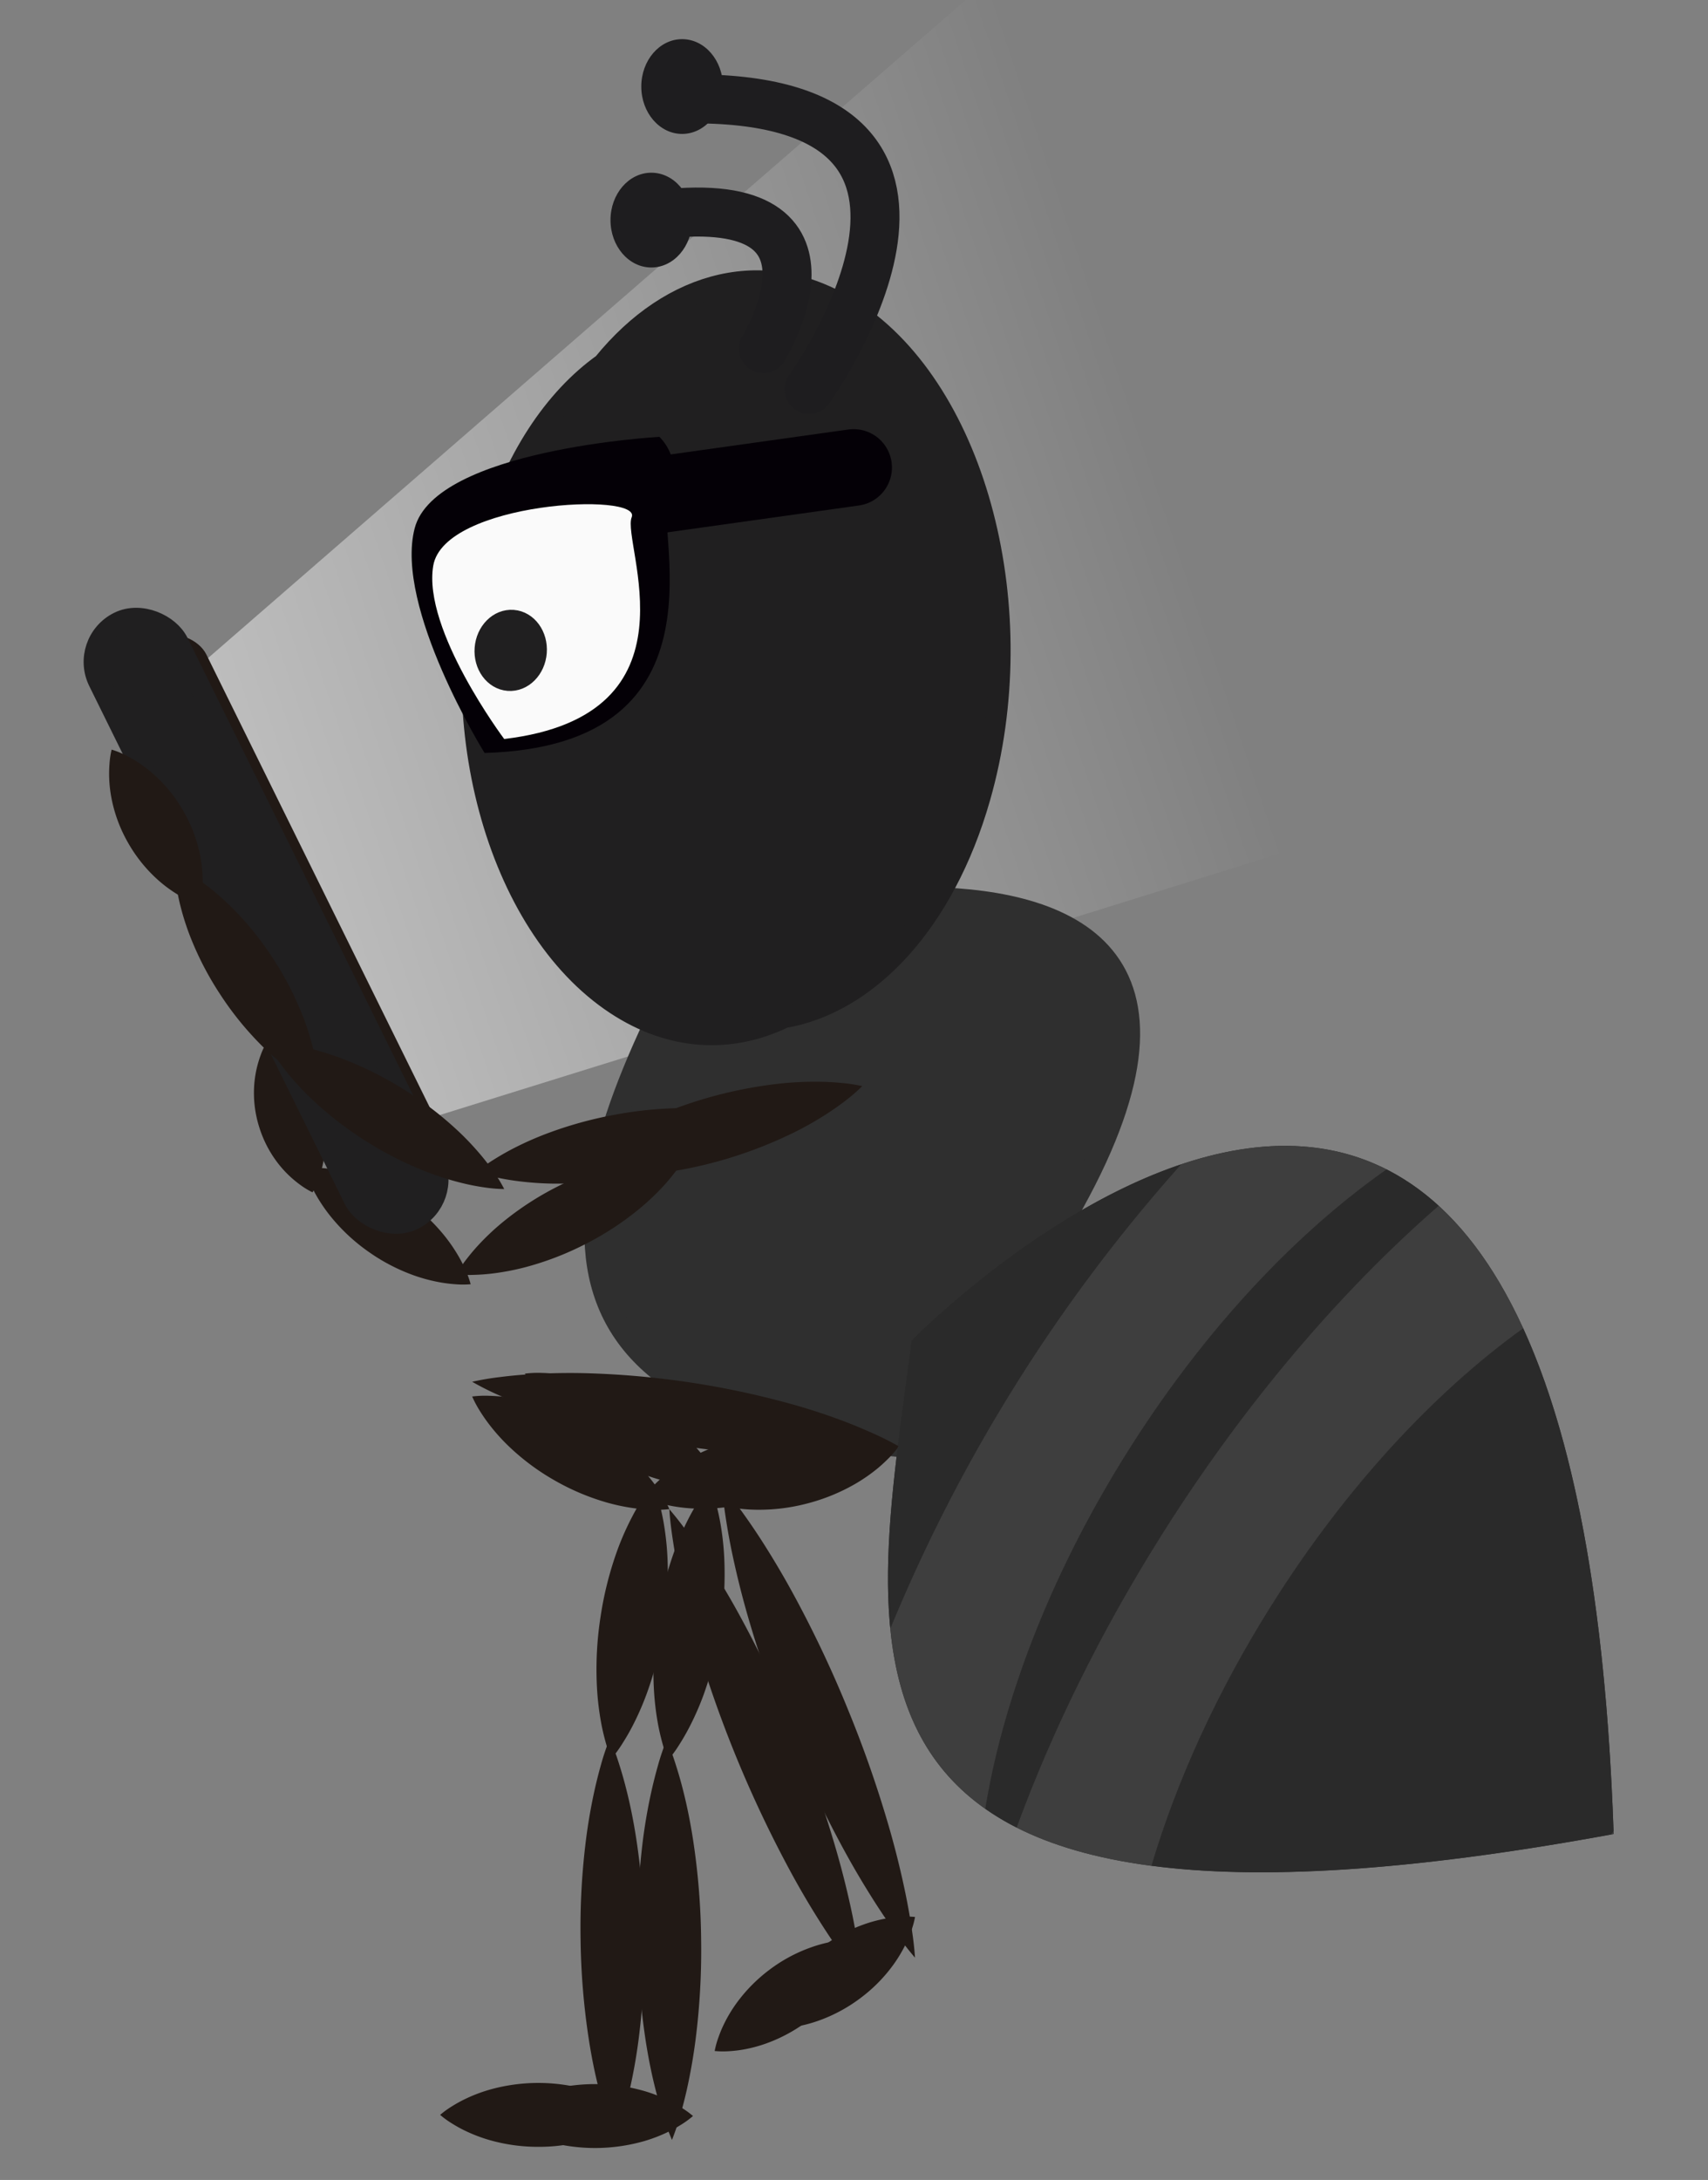 <svg xmlns="http://www.w3.org/2000/svg" xmlns:xlink="http://www.w3.org/1999/xlink" viewBox="0 0 802 1023"><rect x="0" y="0" width="802" height="1023" fill="#808080" stroke="none"/><defs><style>.cls-1{fill:url(#Degradado_sin_nombre_11);}.cls-2{fill:#211915;}.cls-3{fill:#2f2f2f;stroke:#2f2f2f;}.cls-3,.cls-5{stroke-miterlimit:10;stroke-width:10px;}.cls-4{fill:#2a2a2a;}.cls-5{fill:#201f20;stroke:#201f20;}.cls-6,.cls-9{fill:none;stroke-linecap:round;stroke-linejoin:round;}.cls-6{stroke:#1e1d1f;stroke-width:23px;}.cls-7{fill:#1e1d1f;}.cls-8{fill:#3e3e3e;}.cls-9{stroke:#040006;stroke-width:36px;}.cls-10{fill:#040006;}.cls-11{fill:#fafafa;}</style><linearGradient id="Degradado_sin_nombre_11" x1="542.99" y1="206.11" x2="1072.9" y2="206.11" gradientTransform="translate(-494.41 310.58) rotate(-18.61)" gradientUnits="userSpaceOnUse"><stop offset="0" stop-color="#fff" stop-opacity="0.5"/><stop offset="0.89" stop-color="#fff" stop-opacity="0"/></linearGradient></defs><title>Mesa de trabajo 1</title><g id="Capa_2" data-name="Capa 2"><polygon class="cls-1" points="82.42 322.07 515.09 -53.52 608.53 398.21 203.17 524.3 82.42 322.07"/></g><g id="Capa_1" data-name="Capa 1"><rect class="cls-2" x="119.04" y="284.94" width="33.89" height="279.44" rx="16.95" ry="16.95" transform="translate(-173.9 104.04) rotate(-26.27)"/><path class="cls-3" d="M331.64,433.75s378.77-96.37,90.41,245C240,660.84,259,562.7,331.64,433.75Z"/><path class="cls-4" d="M428.1,629.1s311-317.65,329.6,231.58C368.41,932.38,409.41,776.05,428.1,629.1Z"/><path class="cls-5" d="M460.08,374.21c25.09-87.82-1.46-189.88-59.3-228-40.45-26.64-85.49-14.92-117.5,24.58-22.91,16.33-42,44.64-52.78,82.28-23.83,83.44,2.45,181.11,58.72,218.16,26.09,17.19,54,18.3,78.91,6.25C407.38,470.74,443.24,433.19,460.08,374.21Z"/><path class="cls-2" d="M422.05,678.76a45.71,45.71,0,0,1-4.77,5.55c-1.64,1.66-3.32,3.19-5,4.61a78.93,78.93,0,0,1-10.53,7.34,90.13,90.13,0,0,1-22.47,9.23,89,89,0,0,1-24.11,3,77.68,77.68,0,0,1-12.78-1.23q-3.27-.6-6.63-1.56a46,46,0,0,1-6.89-2.52,45.21,45.21,0,0,1,4.77-5.57,67,67,0,0,1,5-4.62,77.65,77.65,0,0,1,10.52-7.34,89,89,0,0,1,22.49-9.2,90.26,90.26,0,0,1,24.12-3,78.78,78.78,0,0,1,12.78,1.23c2.18.4,4.38.91,6.63,1.55A46,46,0,0,1,422.05,678.76Z"/><path class="cls-2" d="M333.34,696.94a66,66,0,0,1,2.89,8.69q1.14,4.29,1.92,8.54A131.7,131.7,0,0,1,340.07,731a167.17,167.17,0,0,1-9.75,64.49,130.43,130.43,0,0,1-6.84,15.45c-1.33,2.55-2.79,5.07-4.38,7.58a64.22,64.22,0,0,1-5.36,7.43,66.17,66.17,0,0,1-2.91-8.69q-1.15-4.29-1.93-8.54A131.73,131.73,0,0,1,307,791.89a161.3,161.3,0,0,1,1.74-32.72,163.54,163.54,0,0,1,8.1-31.75A132,132,0,0,1,323.63,712c1.34-2.54,2.79-5.07,4.37-7.58A66.2,66.2,0,0,1,333.34,696.94Z"/><path class="cls-2" d="M315.53,1004.21a114.64,114.64,0,0,1-4.31-11.67c-1.25-3.9-2.35-7.79-3.34-11.69-2-7.8-3.52-15.6-4.73-23.4a344.55,344.55,0,0,1-1.28-93.84c1-7.83,2.37-15.67,4.13-23.52q1.33-5.88,3-11.77a111.53,111.53,0,0,1,4-11.78,111.65,111.65,0,0,1,4.33,11.67q1.88,5.84,3.35,11.69c2,7.79,3.53,15.59,4.74,23.4a330.33,330.33,0,0,1,3.8,46.88,333.32,333.32,0,0,1-2.61,47q-1.51,11.75-4.12,23.52c-.89,3.92-1.89,7.84-3,11.77A116.84,116.84,0,0,1,315.53,1004.21Z"/><path class="cls-2" d="M233.36,993a43.28,43.28,0,0,1,5.76-4.16,64.39,64.39,0,0,1,5.75-3.18,72.45,72.45,0,0,1,11.5-4.43,84.08,84.08,0,0,1,46,0,71.56,71.56,0,0,1,11.5,4.44,63.57,63.57,0,0,1,5.76,3.19A43.17,43.17,0,0,1,325.4,993a43.17,43.17,0,0,1-5.75,4.18,63.71,63.71,0,0,1-5.76,3.2,72.45,72.45,0,0,1-11.5,4.43,84.08,84.08,0,0,1-46,0,72.45,72.45,0,0,1-11.5-4.43,64.39,64.39,0,0,1-5.75-3.18A43.28,43.28,0,0,1,233.36,993Z"/><path class="cls-6" d="M379.92,182.73s96.18-134.1-50.6-136.32"/><path class="cls-6" d="M358.44,163.6s47.13-76.1-52.61-62.45"/><ellipse class="cls-7" cx="320.29" cy="40.61" rx="19.17" ry="22.24"/><ellipse class="cls-7" cx="305.83" cy="103.29" rx="19.17" ry="22.24"/><path class="cls-4" d="M715.21,623.34c-41.76,30-83.55,74.84-118.35,130.21-25.66,40.83-44.49,82.6-56.2,122,50.31,6.6,120,2.9,215.86-14.68.38-.53.76-1.06,1.13-1.6C753.78,748.48,738,673.09,715.21,623.34Z"/><path class="cls-4" d="M477.37,857.64c16.48-44.88,39.1-91.17,67.68-136.65,39-62,84.07-114.66,130.48-155.14a110,110,0,0,0-24.47-17.07c-42.86,30-86,75.74-121.69,132.59S471.08,797.1,462.64,848.83A120.24,120.24,0,0,0,477.37,857.64Z"/><path class="cls-4" d="M554.64,546.4c-67.89,22.79-126.54,82.71-126.54,82.71-5.93,46.66-14.11,94.27-10.05,135.23A762.17,762.17,0,0,1,554.64,546.4Z"/><path class="cls-8" d="M462.64,848.83c8.44-51.73,30.93-110.5,66.73-167.46S608.2,578.82,651.06,548.78c-30.78-15.59-64.61-13.06-96.42-2.38A762.17,762.17,0,0,0,418.05,764.34C421.45,798.68,433.47,828.34,462.64,848.83Z"/><path class="cls-8" d="M757.7,860.68c0-.46,0-.91-.05-1.38-.37.54-.75,1.07-1.13,1.6Z"/><path class="cls-8" d="M715.21,623.34c-11.64-25.42-25.09-44.15-39.68-57.49C629.12,606.33,584,659,545.05,721c-28.58,45.48-51.2,91.77-67.68,136.65,16.56,8.4,37.36,14.53,63.29,17.94,11.71-39.43,30.54-81.2,56.2-122C631.66,698.18,673.45,653.39,715.21,623.34Z"/><path class="cls-2" d="M395.36,678.26a45.71,45.71,0,0,1-4.77,5.55,66.75,66.75,0,0,1-5,4.6,77.65,77.65,0,0,1-10.52,7.34A90.23,90.23,0,0,1,352.57,705a89,89,0,0,1-24.11,3,76.6,76.6,0,0,1-12.78-1.23,67.38,67.38,0,0,1-6.63-1.56,44.87,44.87,0,0,1-6.89-2.52,46,46,0,0,1,4.77-5.57q2.46-2.49,5-4.62a77.12,77.12,0,0,1,10.53-7.34A91.84,91.84,0,0,1,369.07,673a77.64,77.64,0,0,1,12.78,1.22c2.18.4,4.39.91,6.63,1.55A44.61,44.61,0,0,1,395.36,678.26Z"/><path class="cls-2" d="M306.65,696.44a65.88,65.88,0,0,1,2.89,8.68c.77,2.87,1.4,5.71,1.92,8.54a133.57,133.57,0,0,1,1.93,16.78,163.55,163.55,0,0,1-1.71,32.73,161.18,161.18,0,0,1-8.05,31.76,131.26,131.26,0,0,1-6.83,15.45q-2,3.82-4.39,7.58a64.22,64.22,0,0,1-5.36,7.43,66,66,0,0,1-2.9-8.68c-.78-2.87-1.42-5.72-1.94-8.54a132.09,132.09,0,0,1-1.93-16.79A160.58,160.58,0,0,1,282,758.66a162.79,162.79,0,0,1,8.09-31.75A130.48,130.48,0,0,1,297,711.45c1.33-2.54,2.78-5.07,4.37-7.58A65.1,65.1,0,0,1,306.65,696.44Z"/><path class="cls-2" d="M288.84,1003.7A113.77,113.77,0,0,1,284.53,992q-1.86-5.85-3.34-11.69c-2-7.79-3.52-15.6-4.73-23.4a334.88,334.88,0,0,1-3.85-46.88,330.31,330.31,0,0,1,2.58-47q1.5-11.75,4.12-23.52,1.33-5.88,3-11.77a112.31,112.31,0,0,1,4-11.78,112.5,112.5,0,0,1,4.33,11.67q1.88,5.85,3.35,11.69c2,7.8,3.53,15.6,4.74,23.4a330.35,330.35,0,0,1,3.81,46.88,334.83,334.83,0,0,1-2.62,47c-1,7.84-2.36,15.67-4.12,23.52q-1.32,5.88-3,11.77A116,116,0,0,1,288.84,1003.7Z"/><path class="cls-2" d="M206.67,992.47a43.17,43.17,0,0,1,5.76-4.15,62,62,0,0,1,5.75-3.18,72.45,72.45,0,0,1,11.5-4.43,84.2,84.2,0,0,1,46-.05,72.61,72.61,0,0,1,11.51,4.44q2.87,1.41,5.75,3.19a44.34,44.34,0,0,1,5.75,4.18,43.53,43.53,0,0,1-5.75,4.19q-2.88,1.79-5.75,3.19a71.6,71.6,0,0,1-11.51,4.43,81.12,81.12,0,0,1-23,3.19,82.63,82.63,0,0,1-23-3.23,72.45,72.45,0,0,1-11.5-4.43,62,62,0,0,1-5.75-3.18A43.28,43.28,0,0,1,206.67,992.47Z"/><path class="cls-2" d="M223.75,550a71.06,71.06,0,0,1,7.8-5.62q4-2.52,8-4.66a148.89,148.89,0,0,1,16.3-7.41A184.4,184.4,0,0,1,289.39,523a182.1,182.1,0,0,1,34.7-3,144.58,144.58,0,0,1,17.85,1.31c3,.41,6.05.95,9.1,1.62a70.05,70.05,0,0,1,9.27,2.58,71.3,71.3,0,0,1-7.79,5.65q-4,2.52-8,4.67a146.15,146.15,0,0,1-16.29,7.42A189,189,0,0,1,260,555.46a148.89,148.89,0,0,1-17.85-1.31q-4.52-.61-9.1-1.6A71.85,71.85,0,0,1,223.75,550Z"/><path class="cls-2" d="M221.71,648.44a128.31,128.31,0,0,1,13.14-2.22q6.53-.83,13-1.25c8.62-.57,17.19-.75,25.7-.59A401.8,401.8,0,0,1,373.73,659.5Q386,663,398.11,667.68q6,2.34,12,5.05a130.34,130.34,0,0,1,11.9,6A129.09,129.09,0,0,1,408.9,681q-6.52.82-13,1.26-12.93.87-25.7.6a385.55,385.55,0,0,1-50.57-4.43A389,389,0,0,1,270,667.65q-12.27-3.54-24.38-8.17-6-2.33-12-5A132.59,132.59,0,0,1,221.71,648.44Z"/><path class="cls-2" d="M314.3,708.19a50.2,50.2,0,0,1-7.85.31q-3.78-.11-7.36-.54a94,94,0,0,1-13.77-2.75,110.25,110.25,0,0,1-24.75-10.4,108.63,108.63,0,0,1-21.57-16,90.88,90.88,0,0,1-9.37-10.45c-1.47-1.92-2.87-3.94-4.21-6.08a51.41,51.41,0,0,1-3.71-6.93,49.22,49.22,0,0,1,7.86-.33c2.52.06,5,.24,7.37.53a91.45,91.45,0,0,1,13.77,2.75,108.55,108.55,0,0,1,24.72,10.43,109.75,109.75,0,0,1,21.55,16,93.64,93.64,0,0,1,9.38,10.45c1.47,1.92,2.87,3.93,4.21,6.07A51.19,51.19,0,0,1,314.3,708.19Z"/><path class="cls-2" d="M404.86,929.44c-3.43-4-6.52-8.1-9.51-12.25s-5.85-8.37-8.6-12.63q-8.24-12.76-15.42-26A557.78,557.78,0,0,1,326,768q-4.12-14.46-7.22-29.34-1.53-7.44-2.7-15c-.78-5.06-1.46-10.17-1.79-15.41,3.44,4,6.54,8.09,9.53,12.24s5.86,8.37,8.61,12.62q8.25,12.76,15.43,26a534.67,534.67,0,0,1,25.59,54.1,540.3,540.3,0,0,1,19.65,56.54q4.13,14.46,7.22,29.33c1,5,1.93,10,2.72,15S404.52,924.2,404.86,929.44Z"/><path class="cls-2" d="M335.58,962.5a40.53,40.53,0,0,1,1.83-6.58,57.62,57.62,0,0,1,2.41-5.8,66,66,0,0,1,6-10.06,74,74,0,0,1,15.38-15.61A72.56,72.56,0,0,1,380.44,914a64.82,64.82,0,0,1,11.33-3,58.2,58.2,0,0,1,6.25-.71,41.45,41.45,0,0,1,6.84.08A39.8,39.8,0,0,1,403,917a57.81,57.81,0,0,1-2.41,5.81,64.71,64.71,0,0,1-6,10.06,72.56,72.56,0,0,1-15.41,15.58A73.48,73.48,0,0,1,360,958.87a65.85,65.85,0,0,1-11.32,3,58.6,58.6,0,0,1-6.24.71A41.22,41.22,0,0,1,335.58,962.5Z"/><path class="cls-2" d="M339.08,697.45a50.2,50.2,0,0,1-7.85.31q-3.78-.1-7.36-.54a92.71,92.71,0,0,1-13.77-2.75,110.25,110.25,0,0,1-24.75-10.4,108.63,108.63,0,0,1-21.57-16,91.82,91.82,0,0,1-9.37-10.45c-1.47-1.92-2.87-3.94-4.21-6.08a51.41,51.41,0,0,1-3.71-6.93,50.42,50.42,0,0,1,7.86-.33c2.52.06,5,.24,7.37.53a91.45,91.45,0,0,1,13.77,2.75A112.07,112.07,0,0,1,321.76,674a93.64,93.64,0,0,1,9.38,10.45c1.47,1.92,2.87,3.93,4.21,6.07A50.09,50.09,0,0,1,339.08,697.45Z"/><path class="cls-2" d="M429.64,918.7c-3.43-4-6.52-8.1-9.51-12.25s-5.85-8.37-8.6-12.63q-8.23-12.77-15.42-26a542.28,542.28,0,0,1-25.63-54.08,535.61,535.61,0,0,1-19.69-56.52q-4.12-14.46-7.22-29.34-1.53-7.44-2.7-15c-.78-5.06-1.46-10.16-1.79-15.41,3.44,4,6.54,8.09,9.53,12.24s5.86,8.37,8.62,12.62q8.24,12.78,15.42,26a534.67,534.67,0,0,1,25.59,54.1,540.3,540.3,0,0,1,19.65,56.54q4.13,14.46,7.22,29.33,1.54,7.46,2.72,15C428.62,908.35,429.3,913.46,429.64,918.7Z"/><path class="cls-2" d="M360.36,951.76a40.82,40.82,0,0,1,1.83-6.58,60.06,60.06,0,0,1,2.42-5.8,66.21,66.21,0,0,1,6-10A73.79,73.79,0,0,1,386,913.71a72.71,72.71,0,0,1,19.24-10.48,64.82,64.82,0,0,1,11.33-3,58.49,58.49,0,0,1,6.25-.71,41.45,41.45,0,0,1,6.84.08,40.81,40.81,0,0,1-1.81,6.6,60.24,60.24,0,0,1-2.41,5.81,65.54,65.54,0,0,1-6,10.06A72.74,72.74,0,0,1,404,937.68a73.54,73.54,0,0,1-19.27,10.45,65.85,65.85,0,0,1-11.32,3,58.3,58.3,0,0,1-6.24.71A40.16,40.16,0,0,1,360.36,951.76Z"/><path class="cls-2" d="M221,602.66a44,44,0,0,1-7.27,0,67.06,67.06,0,0,1-6.7-.81,77.18,77.18,0,0,1-12.3-3.2,88.3,88.3,0,0,1-21.36-11,87.09,87.09,0,0,1-17.68-16.27,76.49,76.49,0,0,1-7.22-10.47,65.28,65.28,0,0,1-3-6,44.58,44.58,0,0,1-2.48-6.84,45.25,45.25,0,0,1,7.27,0,67.3,67.3,0,0,1,6.71.8,75.86,75.86,0,0,1,12.3,3.2,86.84,86.84,0,0,1,21.34,11,88,88,0,0,1,17.66,16.31,77,77,0,0,1,7.22,10.46,66.41,66.41,0,0,1,3.05,6A44.33,44.33,0,0,1,221,602.66Z"/><path class="cls-2" d="M214.27,598a58.55,58.55,0,0,1,4.82-7.14c1.7-2.21,3.46-4.29,5.27-6.27a114.58,114.58,0,0,1,11.41-10.82,140.32,140.32,0,0,1,25.4-16.63,138.29,138.29,0,0,1,28.32-10.92,112.53,112.53,0,0,1,15.45-2.93q4-.46,8.17-.6a58.72,58.72,0,0,1,8.62.29,58.4,58.4,0,0,1-4.81,7.16c-1.69,2.21-3.45,4.3-5.26,6.28a114.58,114.58,0,0,1-11.41,10.82,138.32,138.32,0,0,1-25.41,16.6,140.56,140.56,0,0,1-28.34,10.88,115.93,115.93,0,0,1-15.45,2.93q-4,.48-8.17.61A59.92,59.92,0,0,1,214.27,598Z"/><path class="cls-2" d="M146.74,559.54a36.5,36.5,0,0,1-5.32-3.19,52.74,52.74,0,0,1-4.38-3.48,51.41,51.41,0,0,1-6.93-7.51,54,54,0,0,1-8.47-16.68,53.23,53.23,0,0,1-2.33-18.55,50.71,50.71,0,0,1,1.56-10.1,51.23,51.23,0,0,1,1.7-5.34,36.66,36.66,0,0,1,2.66-5.62,36.22,36.22,0,0,1,5.34,3.18,50,50,0,0,1,11.33,11,53.25,53.25,0,0,1,8.43,16.68,53.81,53.81,0,0,1,2.29,18.56,51.39,51.39,0,0,1-1.55,10.11,52.63,52.63,0,0,1-1.69,5.33A36,36,0,0,1,146.74,559.54Z"/><path class="cls-2" d="M266.25,550a76.15,76.15,0,0,1,7.51-6.51q3.83-3,7.77-5.57a156.21,156.21,0,0,1,16.09-9.29,204.62,204.62,0,0,1,69.29-20.2,158.26,158.26,0,0,1,18.57-.78q4.72.09,9.55.55a75.76,75.76,0,0,1,9.83,1.49,76.35,76.35,0,0,1-7.49,6.54c-2.56,2-5.15,3.85-7.78,5.58a156.18,156.18,0,0,1-16.08,9.3,204.25,204.25,0,0,1-69.32,20.11,155.94,155.94,0,0,1-18.56.79c-3.15-.06-6.33-.23-9.55-.53A77.72,77.72,0,0,1,266.25,550Z"/><rect class="cls-5" x="104.23" y="275.94" width="41.38" height="312.36" rx="20.69" ry="20.69" transform="translate(-178.34 99.91) rotate(-26.27)"/><path class="cls-2" d="M149.6,510.19a60.69,60.69,0,0,1-7.71-4.23c-2.41-1.51-4.7-3.1-6.89-4.76a121,121,0,0,1-12.16-10.57,148,148,0,0,1-19.6-24.22A146,146,0,0,1,89,438.7a121.6,121.6,0,0,1-4.73-15.41c-.62-2.67-1.13-5.42-1.54-8.23a60.24,60.24,0,0,1-.72-8.78,60.37,60.37,0,0,1,7.73,4.22c2.41,1.51,4.71,3.1,6.9,4.75a118.77,118.77,0,0,1,12.16,10.57,145.55,145.55,0,0,1,19.57,24.24,147.9,147.9,0,0,1,14.18,27.74,118.28,118.28,0,0,1,4.73,15.4q.94,4,1.56,8.23A61.33,61.33,0,0,1,149.6,510.19Z"/><path class="cls-2" d="M125.23,489.07a67.19,67.19,0,0,1,9.16.77c2.94.43,5.82,1,8.64,1.61a132.7,132.7,0,0,1,16.27,4.85,164.9,164.9,0,0,1,29.58,14.49,162.84,162.84,0,0,1,26.21,19.95,133,133,0,0,1,11.6,12.39q2.75,3.36,5.29,7a65.52,65.52,0,0,1,4.78,7.87,65.68,65.68,0,0,1-9.17-.76c-3-.42-5.84-.95-8.65-1.59a132.33,132.33,0,0,1-16.28-4.85A163.54,163.54,0,0,1,173.1,536.3a165.33,165.33,0,0,1-26.18-20,134.47,134.47,0,0,1-11.61-12.39q-2.75-3.35-5.3-7A65.89,65.89,0,0,1,125.23,489.07Z"/><path class="cls-2" d="M94,424.66a39.78,39.78,0,0,1-6.21-2.49,60.61,60.61,0,0,1-5.36-3,62.22,62.22,0,0,1-9-6.91,69.23,69.23,0,0,1-13.21-16.61,68.14,68.14,0,0,1-7.62-19.8,62,62,0,0,1-1.35-11.31,60.7,60.7,0,0,1,.17-6.13,39.77,39.77,0,0,1,1-6.63,40,40,0,0,1,6.23,2.48,60.77,60.77,0,0,1,5.37,3,62.16,62.16,0,0,1,9,6.91A68.57,68.57,0,0,1,86.22,380.8a69.3,69.3,0,0,1,7.59,19.81,62.86,62.86,0,0,1,1.34,11.31,55.36,55.36,0,0,1-.16,6.13A39.36,39.36,0,0,1,94,424.66Z"/></g><g id="Capa_3" data-name="Capa 3"><line class="cls-9" x1="231.6" y1="243.12" x2="400.82" y2="219.39"/><path class="cls-10" d="M227.53,353.35S185.05,285,194.71,247.92,309.61,205,309.61,205s11.56,10.49,4.09,24.94S346.22,350,227.53,353.35Z"/><path class="cls-11" d="M236.75,346.8s-38.42-51.22-33.32-81.32,98.11-34.74,93.18-22.74S330.71,335.67,236.75,346.8Z"/><ellipse class="cls-5" cx="239.82" cy="305.24" rx="14.06" ry="11.98" transform="translate(-82.86 521.02) rotate(-85.62)"/></g></svg>